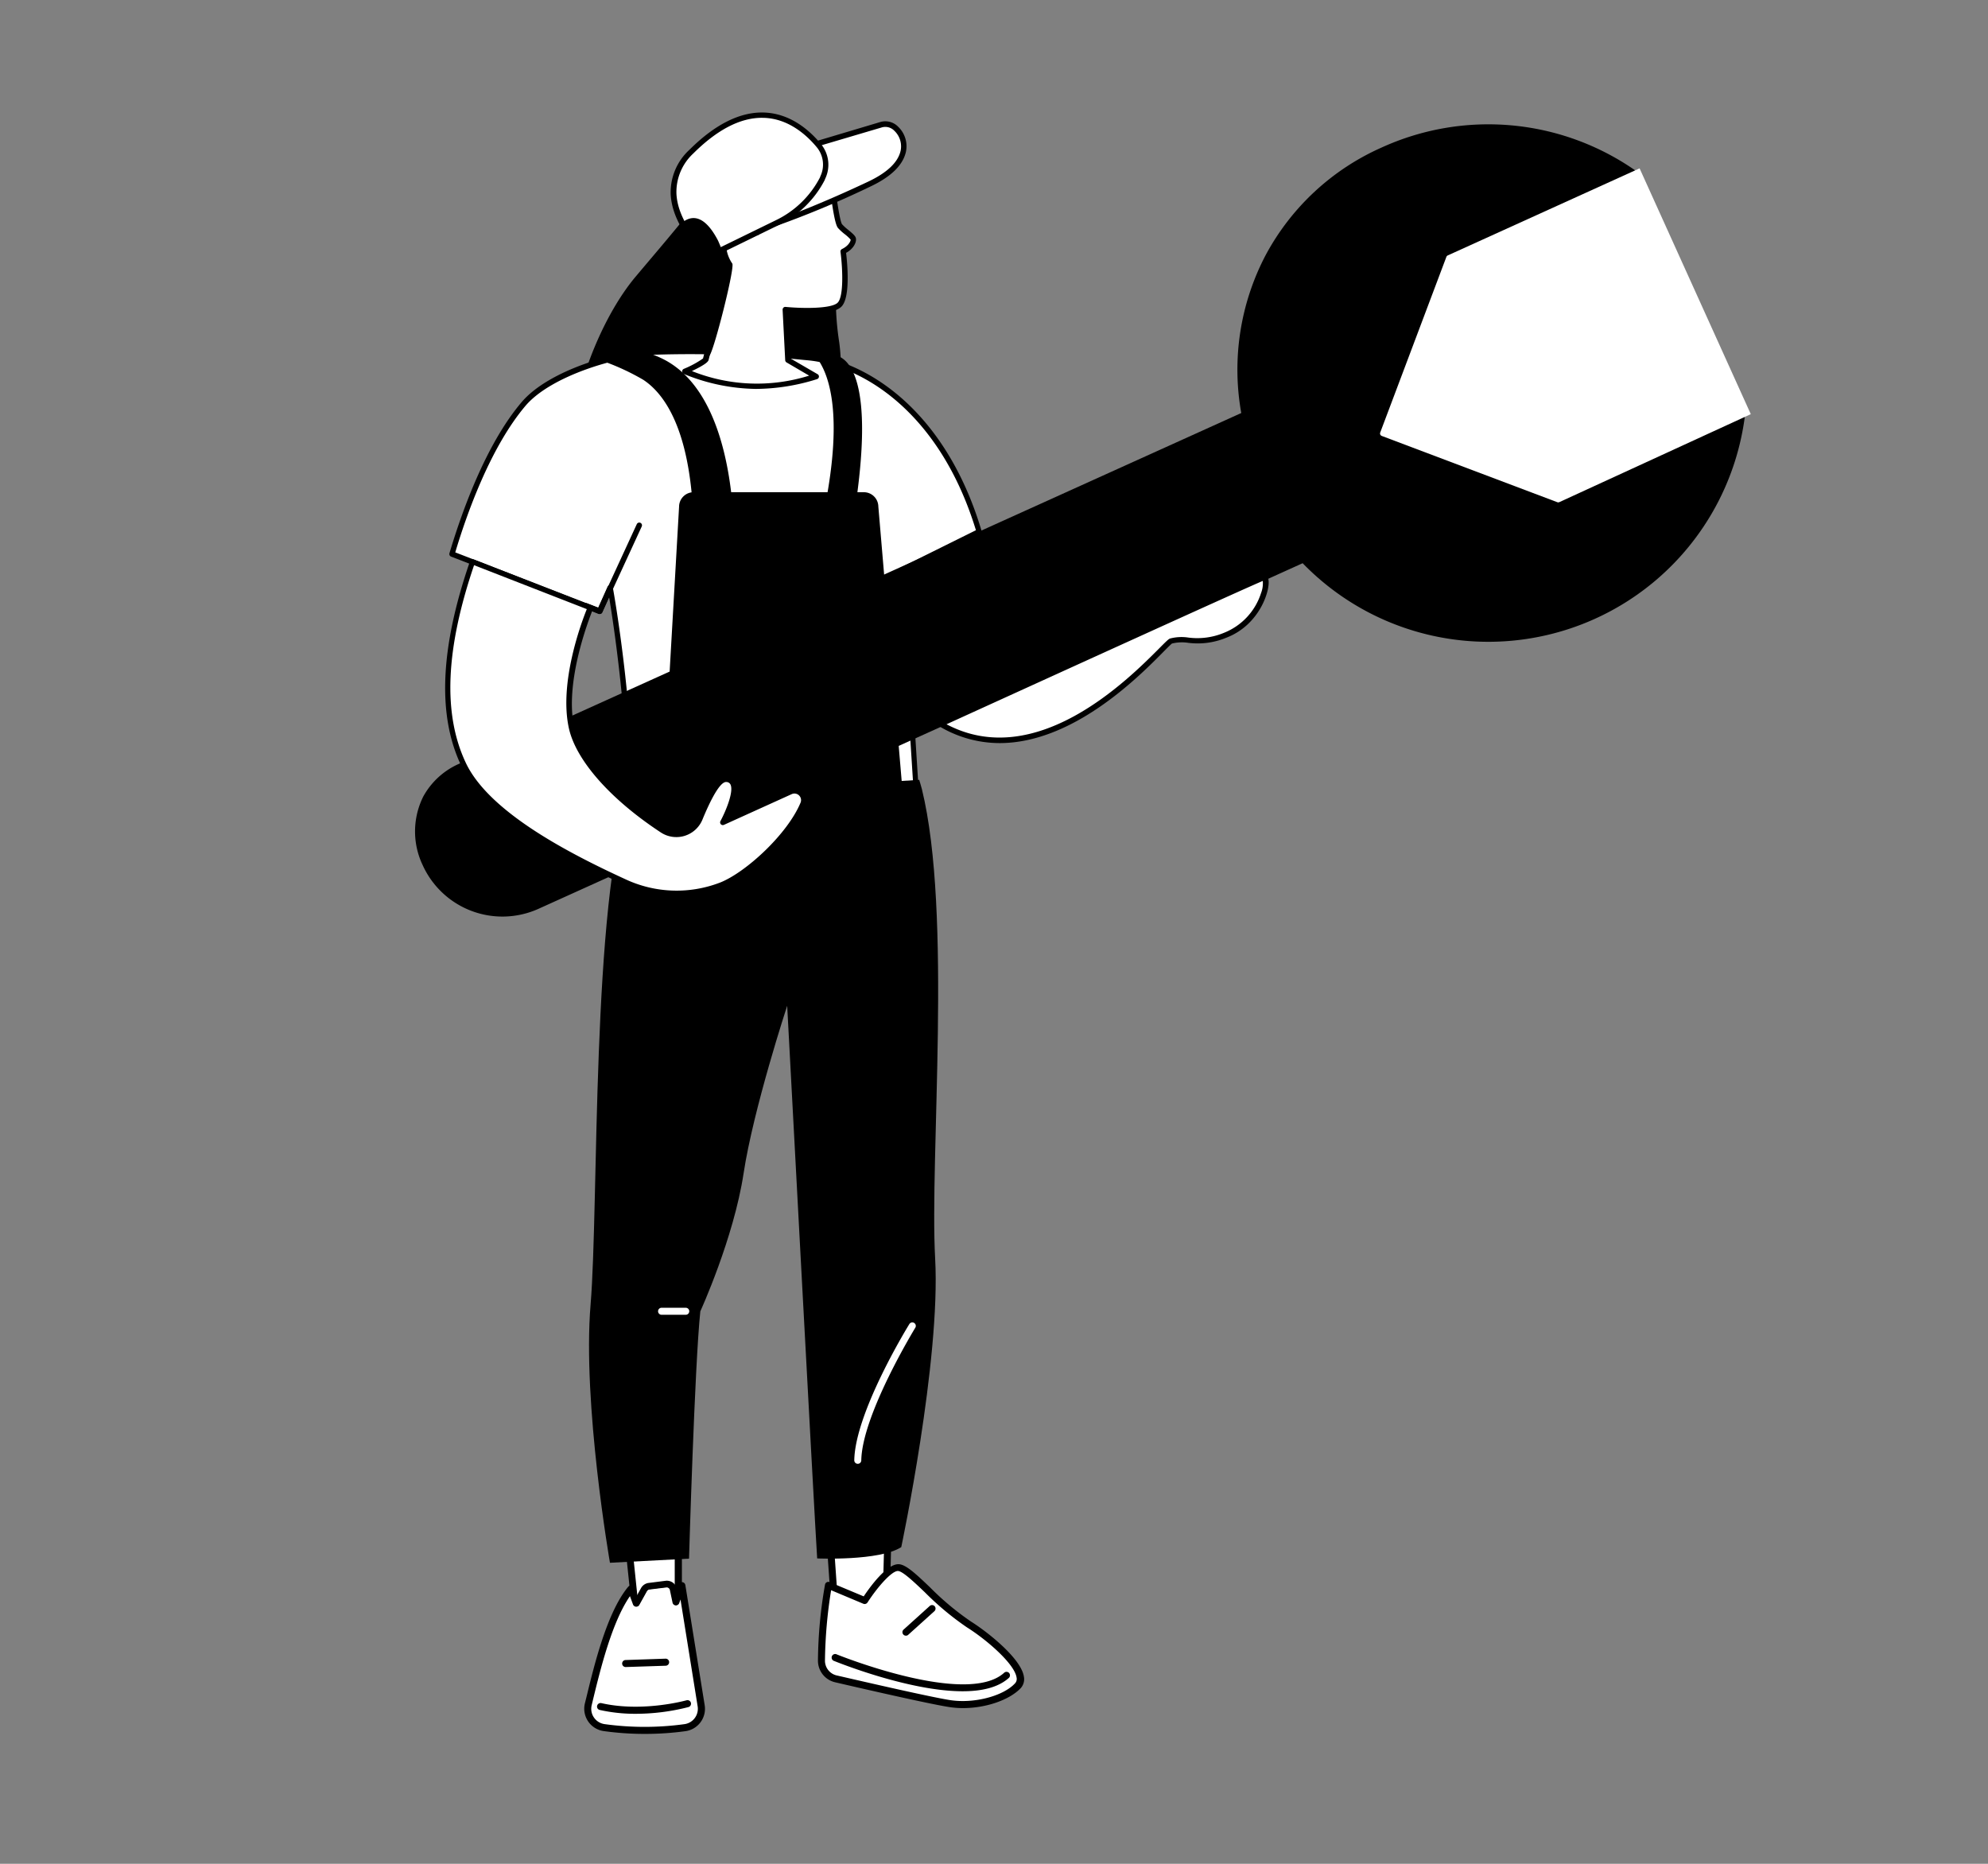 <svg id="Capa_1" data-name="Capa 1" xmlns="http://www.w3.org/2000/svg" viewBox="0 0 352 330"><rect x="0" y="0" width="352" height="330" fill="#808080" stroke="none"/><defs><style>.cls-1{fill:#fff;}</style></defs><path d="M148,52.09a24.88,24.88,0,0,1-.3-2.62c-1.51-12.59-12.5-16.25-20-15-1,.16-1.55-.69-1.69-1.75-.1.14-.2.27-.31.4-7.25,8.95-7.92,9.65-13.14,15.85-9.33,11.07-18,38-6.53,53.45,9.53,12.79,26.48,9.63,34.69-1.85s8.87-33,7.87-40A50,50,0,0,1,148,52.09Z"/><path class="cls-1" d="M111.51,152.14l51.54,1.09-3.32-52.35,13.62-6.75c-6.62-22.15-21.13-30-30.45-30.83a200.57,200.57,0,0,0-26.86-1c-6.7.18-18.65,3.72-23.3,9.18-6,7.09-10.27,18.36-12.7,26.59l26.16,10.14,1.84-4.16S112.74,129.55,111.51,152.14Z"/><path d="M163.05,153.71h0l-51.54-1.09a.46.46,0,0,1-.34-.16.45.45,0,0,1-.13-.35c1-19.09-2.21-40.5-3.19-46.39l-1.2,2.7a.49.49,0,0,1-.62.26L79.87,98.55a.49.49,0,0,1-.29-.59c2-6.71,6.27-19.11,12.79-26.77C97.25,65.45,109.46,62,116,61.84a196.2,196.2,0,0,1,26.34.93l.57,0c10.21.9,24.43,9.6,30.87,31.17a.47.47,0,0,1-.25.57l-13.32,6.61,3.29,52a.49.49,0,0,1-.13.36A.47.47,0,0,1,163.05,153.71Zm-51-2.05,50.52,1.07-3.29-51.82a.48.48,0,0,1,.27-.46l13.25-6.57c-6.36-20.82-20.06-29.23-29.92-30.1l-.56-.05a198.13,198.13,0,0,0-26.23-.93c-6.54.18-18.43,3.69-23,9-6.27,7.37-10.47,19.27-12.48,26l25.31,9.81,1.66-3.74a.48.48,0,0,1,.5-.28.48.48,0,0,1,.42.39C108.56,104.24,113.14,129.4,112,151.66Z"/><path d="M106.2,108.71a.57.57,0,0,1-.18,0l-2.43-1a.48.48,0,0,1-.28-.62.5.5,0,0,1,.63-.28l2,.78,6.81-14.78a.48.48,0,1,1,.88.4l-7,15.2A.49.49,0,0,1,106.2,108.71Z"/><path d="M117.24,142.1l3-52.42a2.57,2.57,0,0,1,2.56-2.53h30.16a2.57,2.57,0,0,1,2.56,2.53l4.4,51.73Z"/><path d="M125.47,89.34s-2.77.15-3-2c-1.23-12.86-5.38-18-8.58-20.1a41.7,41.7,0,0,0-6.68-3.14.65.65,0,0,1,0-1.21c.78-.28,1.69-.6,2.36-.78s2.91-.84,7.48,1.29C124.74,67,128.47,77,129.63,88.7,129.75,90,125.47,89.34,125.47,89.34Z"/><path d="M148.68,93.32l-.12,0c-1.19-.25-2.91-1.58-2.66-2.8,3.71-18.17.54-25-1.52-27.47a.49.49,0,0,1,.48-.79c.83.19,2.69.54,3.22.69,1.79.49,7.12,3.47,3.09,28.62A2.17,2.17,0,0,1,148.68,93.32Z"/><polygon class="cls-1" points="111.42 274.51 112.59 285.64 120.12 286.53 120.12 273.32 111.42 274.51"/><path d="M120.12,287.15h-.07l-7.53-.88a.62.62,0,0,1-.55-.55l-1.17-11.14a.63.63,0,0,1,.54-.68l8.69-1.18a.61.61,0,0,1,.5.15.61.61,0,0,1,.21.46v13.21a.64.64,0,0,1-.21.46A.62.62,0,0,1,120.12,287.15Zm-7-2.06,6.35.74V274l-7.4,1Z"/><path class="cls-1" d="M121.3,305.91a52.41,52.41,0,0,1-14.32,0,3.37,3.37,0,0,1-2.81-4.14c1.33-5.4,3.62-15.66,7.55-20.41l1,2.58,1.35-2.43a1.19,1.19,0,0,1,.89-.61l3-.37a1.2,1.2,0,0,1,1.32.94l.47,2.24,1-2.94,3.44,21.37A3.35,3.35,0,0,1,121.3,305.91Z"/><path d="M114.19,306.88a53.46,53.46,0,0,1-7.28-.49,3.85,3.85,0,0,1-3.21-4.73l.28-1.17c1.36-5.58,3.63-14.92,7.37-19.44a.51.51,0,0,1,.45-.17.49.49,0,0,1,.37.31l.61,1.6.84-1.52a1.71,1.71,0,0,1,1.26-.85l3-.37a1.69,1.69,0,0,1,1.85,1.32l.11.54.46-1.3a.49.49,0,0,1,.94.08l3.43,21.38a3.84,3.84,0,0,1-3.26,4.32h0A51.87,51.87,0,0,1,114.19,306.88Zm-2.62-24.54c-3.29,4.56-5.38,13.15-6.65,18.38l-.29,1.17a2.85,2.85,0,0,0,.42,2.3,2.9,2.9,0,0,0,2,1.24,52.07,52.07,0,0,0,14.19,0,2.89,2.89,0,0,0,2.44-3.23l-3.14-19.48-.4,1.14a.49.49,0,0,1-.93-.06l-.47-2.24A.71.71,0,0,0,118,281l-3,.37a.74.74,0,0,0-.53.36l-1.35,2.43a.48.48,0,0,1-.87-.06Zm9.73,23.57h0Z"/><path d="M114.18,307a52.34,52.34,0,0,1-7.29-.5,4,4,0,0,1-3.33-4.9l.29-1.16c1.36-5.59,3.63-15,7.39-19.5a.63.63,0,0,1,1.06.18l.5,1.33.7-1.26a1.8,1.8,0,0,1,1.36-.92l3-.38a1.83,1.83,0,0,1,2,1.43l0,.06.29-.84a.64.64,0,0,1,.64-.41.62.62,0,0,1,.56.52l3.44,21.38a4,4,0,0,1-3.38,4.48A52.24,52.24,0,0,1,114.18,307Zm7.12-1.11h0Zm-9.76-23.28c-3.19,4.59-5.24,13-6.49,18.12l-.28,1.17a2.7,2.7,0,0,0,.39,2.19,2.75,2.75,0,0,0,1.9,1.18,51.85,51.85,0,0,0,14.16,0,2.75,2.75,0,0,0,2.32-3.07l-3.05-19-.22.63a.64.64,0,0,1-.62.42.63.63,0,0,1-.57-.5l-.47-2.23a.57.57,0,0,0-.63-.45l-3,.37a.57.57,0,0,0-.43.29l-1.35,2.43a.65.65,0,0,1-.59.32.62.62,0,0,1-.53-.4Z"/><path d="M112.58,303.44a28.73,28.73,0,0,1-6.39-.68.61.61,0,0,1-.46-.74.63.63,0,0,1,.74-.47c7.33,1.67,15-.48,15.09-.5a.62.62,0,0,1,.34,1.2A37.71,37.71,0,0,1,112.58,303.44Z"/><path d="M110.78,295.16a.62.62,0,0,1,0-1.24l7.06-.24a.62.62,0,0,1,.64.6.63.63,0,0,1-.6.65l-7.06.23Z"/><polygon class="cls-1" points="146.69 268.58 147.82 284.83 156.88 284.83 157.3 268.58 146.69 268.58"/><path d="M156.88,285.45h-9.06a.62.62,0,0,1-.62-.58l-1.13-16.25a.62.62,0,0,1,.62-.66H157.3a.6.6,0,0,1,.44.19.63.63,0,0,1,.18.45l-.42,16.25A.63.63,0,0,1,156.88,285.45Zm-8.48-1.24h7.87l.39-15h-9.31Z"/><path class="cls-1" d="M145.45,294a3.28,3.28,0,0,0,2.52,3.24c5.21,1.21,16.95,3.91,20.29,4.41,4.35.65,9.69-.68,12-3.23s-5.14-8.6-8.67-10.81c-5.24-3.28-10.27-9.76-12.39-10.05s-6.05,5.83-6.05,5.83l-6.44-2.7A78.88,78.88,0,0,0,145.45,294Z"/><path d="M170.53,302.3a16.53,16.53,0,0,1-2.34-.17c-3.39-.51-15.34-3.26-20.33-4.42A3.77,3.77,0,0,1,145,294a81.24,81.24,0,0,1,1.24-13.41.49.49,0,0,1,.25-.33.46.46,0,0,1,.41,0l6.08,2.55c1-1.55,4.2-6,6.3-5.71,1.21.17,2.93,1.8,5.3,4.05a50.09,50.09,0,0,0,7.28,6.07c2.84,1.78,8.85,6.48,9.3,9.69a2.22,2.22,0,0,1-.53,1.86C178.65,300.91,174.53,302.3,170.53,302.3Zm-23.48-20.94A83.92,83.92,0,0,0,145.93,294a2.82,2.82,0,0,0,2.15,2.76c5,1.16,16.9,3.9,20.26,4.4,4.33.65,9.4-.7,11.54-3.07a1.25,1.25,0,0,0,.29-1.08c-.37-2.68-5.95-7.18-8.85-9a50.21,50.21,0,0,1-7.43-6.19c-2-1.89-3.87-3.67-4.77-3.79-1.25-.18-4,3.18-5.58,5.61a.49.49,0,0,1-.6.19ZM145.45,294Z"/><path d="M170.53,302.43a15.34,15.34,0,0,1-2.36-.17c-3.38-.5-15.35-3.25-20.34-4.41a3.92,3.92,0,0,1-3-3.86,80.94,80.94,0,0,1,1.25-13.43.6.6,0,0,1,.32-.42.62.62,0,0,1,.53,0l6,2.51c1.1-1.65,4.23-6,6.37-5.68,1.26.18,3,1.82,5.38,4.09a49.09,49.09,0,0,0,7.25,6.05c2.86,1.79,8.91,6.54,9.37,9.79a2.36,2.36,0,0,1-.57,2C178.73,301,174.57,302.43,170.53,302.43Zm-23.37-20.87A84,84,0,0,0,146.07,294a2.68,2.68,0,0,0,2,2.63c5,1.15,16.91,3.9,20.25,4.4,4.22.62,9.34-.73,11.42-3a1.14,1.14,0,0,0,.26-1c-.34-2.43-5.33-6.73-8.8-8.9a51,51,0,0,1-7.45-6.21c-1.88-1.79-3.83-3.64-4.69-3.76-1.06-.15-3.65,2.77-5.45,5.56a.61.61,0,0,1-.76.23ZM145.45,294Z"/><path d="M170.45,299.45c-9.48,0-22.15-5.12-22.87-5.41a.63.63,0,0,1,.47-1.16c.23.1,23.06,9.33,29.73,3.31a.62.62,0,0,1,.87,0,.63.63,0,0,1,0,.88C176.72,298.81,173.78,299.45,170.45,299.45Z"/><path d="M160.4,289.61a.62.62,0,0,1-.41-1.08l4.61-4.16a.62.62,0,0,1,.87,0,.63.63,0,0,1,0,.88l-4.61,4.16A.61.61,0,0,1,160.4,289.61Z"/><path d="M111.43,140.72c-6.74,19.08-5.39,72.72-6.86,90.26S108,276.7,108,276.7l14-.73s1-34.28,2-43.79c0,0,5.91-12.91,7.66-24.42s7.72-29.68,7.72-29.68,4.84,90.73,5.31,97.85c0,0,11,.49,14.89-2,0,0,7-33.08,6-51.08s3.06-61.06-2.35-83.14c-.15-.62-.48-1.63-.48-1.63l-34.66,2.15S112.82,136.8,111.43,140.72Z"/><path class="cls-1" d="M121.42,232.79h-4.28a.62.62,0,0,1-.62-.62.62.62,0,0,1,.62-.62h4.28a.62.62,0,0,1,.62.62A.62.62,0,0,1,121.42,232.79Z"/><path class="cls-1" d="M151.87,259.18h0a.62.62,0,0,1-.61-.63c.15-8.44,9.38-23.52,9.78-24.16a.62.62,0,0,1,1.05.65c-.09.16-9.44,15.43-9.59,23.53A.62.62,0,0,1,151.87,259.18Z"/><path class="cls-1" d="M289.17,30.47a45.28,45.28,0,0,0-44.31-3.92c-18,8.15-28.1,26.6-24.54,46.86L84.71,134.75c-9.49,1.77-12.84,10.67-9.43,18.23a15,15,0,0,0,19.88,7.49l135.6-61.33a45.32,45.32,0,0,0,77.76-25.89"/><polyline class="cls-1" points="308.52 73.25 274.89 88.46 243.84 76.74 255.55 45.68 289.17 30.47"/><path d="M309,73.31a45.8,45.8,0,0,1-78.35,26.41L95.35,160.91a15.51,15.51,0,0,1-20.51-7.73,13.85,13.85,0,0,1,.1-12.14,13.32,13.32,0,0,1,9.63-6.76L219.78,73.13a43.62,43.62,0,0,1,4.3-27.92,43.08,43.08,0,0,1,20.58-19.1,45.52,45.52,0,0,1,44.79,4"/><polyline points="289.37 30.91 255.93 46.04 244.46 76.46 274.88 87.94 308.32 72.81"/><path d="M307.93,74.05,275.09,88.9a.47.47,0,0,1-.37,0L243.67,77.19a.47.47,0,0,1-.28-.62l11.7-31.06a.49.49,0,0,1,.26-.27l32.83-14.85A44.56,44.56,0,0,0,245.06,27c-17.95,8.12-27.7,26.75-24.26,46.34a.48.48,0,0,1-.28.52L84.91,135.19a.2.2,0,0,1-.11,0,12.36,12.36,0,0,0-9,6.27,12.85,12.85,0,0,0-.07,11.29A14.52,14.52,0,0,0,95,160L230.56,98.7a.47.47,0,0,1,.55.1,44.84,44.84,0,0,0,76.82-24.75Z"/><path class="cls-1" d="M256.09,45.51l-11.7,31.06a.47.47,0,0,0,.28.62l31.05,11.72a.47.47,0,0,0,.37,0L310,73.33,290.31,29.81l-34,15.43A.49.49,0,0,0,256.09,45.51Z"/><path class="cls-1" d="M123.91,145a4.53,4.53,0,0,1-6.63,2c-8-5.3-14.77-12.16-16.09-18.2-1.93-8.89,3.35-21.22,3.35-21.22L83.69,99.43c-5.28,15.32-5.78,27-1.6,35.86s18.43,16.19,28.42,20.81a21.84,21.84,0,0,0,17.27.6c4.38-1.76,12-8.5,14.46-14.42a1.64,1.64,0,0,0-2.2-2.11l-12,5.44s3.94-7.27.67-7.62C126.87,137.79,124.79,142.94,123.91,145Z"/><path d="M119.94,158.67a23,23,0,0,1-9.63-2.13c-10.28-4.75-24.43-12.1-28.66-21s-3.73-20.82,1.58-36.21a.5.5,0,0,1,.26-.29.52.52,0,0,1,.37,0l20.85,8.15a.51.51,0,0,1,.27.27.5.5,0,0,1,0,.38c0,.12-5.19,12.3-3.31,20.93,1.18,5.43,7.12,12.12,15.88,17.89a4,4,0,0,0,5.92-1.79l.13-.31c1.48-3.5,3.22-7.2,5.13-7a1.75,1.75,0,0,1,1.46.94c.79,1.5-.36,4.46-1.14,6.16l10.79-4.88a2.11,2.11,0,0,1,2.36.42,2.06,2.06,0,0,1,.49,2.32c-2.42,5.82-10,12.79-14.73,14.67A21.34,21.34,0,0,1,119.94,158.67Zm-36-58.6c-5.07,14.91-5.54,26.36-1.46,35s18,15.89,28.2,20.58a21.39,21.39,0,0,0,16.88.59c4.53-1.82,11.87-8.54,14.2-14.15a1.17,1.17,0,0,0-1.56-1.49l-12,5.44a.48.48,0,0,1-.63-.67c1-1.87,2.39-5.28,1.76-6.49a.81.81,0,0,0-.71-.42c-1.36-.14-3.46,4.78-4.14,6.4l-.13.32A5,5,0,0,1,121.2,148a5,5,0,0,1-4.18-.6c-9-5.91-15.06-12.82-16.3-18.49-1.76-8.07,2.23-18.7,3.18-21.06ZM123.91,145h0Z"/><path class="cls-1" d="M223.7,102.33c-1.08.28-57.16,25.86-57.16,25.86,19.39,11.34,39.49-14.29,40.86-14.68,2.8-.8,4.44,1,9.63-1C223.73,109.88,225.05,102,223.7,102.33Z"/><path d="M177,131.57a20.85,20.85,0,0,1-10.73-3,.47.47,0,0,1-.24-.44.48.48,0,0,1,.28-.41c5.75-2.62,56.15-25.61,57.24-25.89a.81.81,0,0,1,1,.63c.52,1.63-1.32,8.09-7.36,10.43a13.22,13.22,0,0,1-6.77.93,7.48,7.48,0,0,0-2.9.12c-.15.09-.87.81-1.63,1.58C201.47,120,189.91,131.57,177,131.57Zm-9.42-3.34c15.88,8.41,32.19-7.93,37.61-13.37,1.33-1.34,1.73-1.73,2-1.81a8.05,8.05,0,0,1,3.25-.16,12.31,12.31,0,0,0,6.34-.87,11.24,11.24,0,0,0,6.5-7,4.77,4.77,0,0,0,.31-2.16C220.8,104,186.54,119.6,167.61,128.23Zm56.09-25.9Z"/><path class="cls-1" d="M124.9,63.64a83,83,0,0,0,2.51-16.46l0-.33c-1.51-13.33,4.77-19.4,11.3-18.92,9.26.69,8.75,6.2,8.75,6.2.23,1.6.74,5.32,1.22,5.89s2.16,1.73,2.32,2.19-.36,1.61-1.77,2.28c0,0,1,7.77-.63,9.45s-9.6.88-9.6.88l.45,8.93,5,2.91c-11.3,3.48-18.33.91-23.24-.91C121.25,65.75,124.77,64.18,124.9,63.64Z"/><path d="M133.83,68.86a34.58,34.58,0,0,1-12.75-2.65.49.49,0,0,1,0-.9,17.51,17.51,0,0,0,3.4-1.84,83.83,83.83,0,0,0,2.48-16.32v-.29c-.79-7.1.58-12.9,3.87-16.32a9.86,9.86,0,0,1,7.95-3.09c3.71.28,6.36,1.33,7.89,3.15A5.22,5.22,0,0,1,148,34.11c.59,4.21.92,5.37,1.1,5.6a8.86,8.86,0,0,0,1.1,1c.75.62,1.18,1,1.31,1.35.26.73-.37,2-1.7,2.71.2,1.66.82,7.88-.82,9.52s-7.47,1.23-9.43,1.07l.41,8.11,4.79,2.78a.47.47,0,0,1,.24.47.48.48,0,0,1-.34.41A36.45,36.45,0,0,1,133.83,68.86ZM122.51,65.7a30.94,30.94,0,0,0,20.76.81l-4-2.34a.49.49,0,0,1-.24-.39l-.46-8.94a.51.51,0,0,1,.15-.37.45.45,0,0,1,.38-.13c3,.29,8.12.35,9.22-.75s.88-6.12.5-9a.48.48,0,0,1,.27-.5c1.21-.58,1.57-1.47,1.52-1.68a7.84,7.84,0,0,0-1-.92,9.29,9.29,0,0,1-1.23-1.12c-.41-.49-.78-2.21-1.32-6.14a.37.37,0,0,1,0-.11,4.18,4.18,0,0,0-1.1-2.88c-1.36-1.59-3.79-2.53-7.21-2.79a9,9,0,0,0-7.18,2.8c-3.1,3.22-4.38,8.75-3.6,15.59v.08l0,.33a83.92,83.92,0,0,1-2.52,16.55C125.32,64,125.21,64.41,122.51,65.7Zm2.39-2.06h0Z"/><path d="M136.55,25.45a.36.36,0,0,1-.55-.16,3.53,3.53,0,0,0-1.69-1.84c-2.49-1.1-2,.74-3.19,1.82A15.89,15.89,0,0,0,127,31.4a.36.36,0,0,1-.49.22c-.75-.31-1.9-3.35-3.4-.88-2.11,3.48-.68,10.76,1.81,14.77,1.28,2.06-.94,3.87.16,4.51.13.07-9.48,11.77-3.11,7.25.12-.08,3.49,5.79,3.63,5.7.72-.48,4.56-15.59,4.06-16.31a6.13,6.13,0,0,1-1-2.43,2.31,2.31,0,0,1,.72-1.9A1.6,1.6,0,0,1,131,42a3,3,0,0,1,.94.44,2.38,2.38,0,0,1,1.85-.78l.29,0,.23-.06c-.7-1.74-2.15-2.17-2-3.19a1.66,1.66,0,0,1,.75-1.19c1.54-1.32,3.72-.72,8.06-.18,5.39.67,5-1.33,5.1-2.41C146.68,28.89,141.6,21.36,136.55,25.45Z"/><path class="cls-1" d="M143.93,25.67l12.13-3.61c2.22-.67,4.47,2,3.87,4.73-.41,1.83-2,3.9-6,5.8a170.11,170.11,0,0,1-17.43,7.25Z"/><path d="M136.48,40.33a.49.49,0,0,1-.37-.18.47.47,0,0,1-.06-.53l7.45-14.18a.5.5,0,0,1,.29-.23l12.13-3.62a3.16,3.16,0,0,1,3.11.85,4.77,4.77,0,0,1,1.37,4.46c-.53,2.35-2.64,4.41-6.29,6.13a171.34,171.34,0,0,1-17.48,7.27A.4.4,0,0,1,136.48,40.33Zm7.79-14.26L137.48,39c2.36-.85,8.24-3.06,16.22-6.83,3.36-1.58,5.3-3.42,5.76-5.46a3.79,3.79,0,0,0-1.09-3.54,2.21,2.21,0,0,0-2.17-.63Z"/><path class="cls-1" d="M125.42,45.37s-11.65-9.9-3-18.53c11.21-11.15,19-5.29,22.49-1.11a5.27,5.27,0,0,1,.71,5.81l0,.06a17.54,17.54,0,0,1-8.12,7.88Z"/><path d="M125.42,45.86a.47.47,0,0,1-.31-.12c-.25-.21-6.12-5.26-6.36-11.44a10.22,10.22,0,0,1,3.34-7.8c4.58-4.55,9.06-6.76,13.33-6.57,4.55.21,7.88,3.1,9.87,5.49a5.76,5.76,0,0,1,.77,6.33l0,.06a18.19,18.19,0,0,1-8.33,8.11l-12.07,5.89A.54.54,0,0,1,125.42,45.86Zm9.48-25c-3.85,0-7.92,2.11-12.13,6.3a9.3,9.3,0,0,0-3,7.07c.2,5.09,4.7,9.54,5.78,10.54l11.77-5.75a17.18,17.18,0,0,0,7.9-7.67l0-.06a4.82,4.82,0,0,0-.65-5.28c-1.87-2.24-5-4.95-9.18-5.14Z"/><path d="M124.7,45.76l3.1-1.55c-.12-.32-.53-1.36-.72-1.72-2.73-5.17-5.17-4.06-6.47-2.93A33.31,33.31,0,0,0,124.7,45.76Z"/></svg>